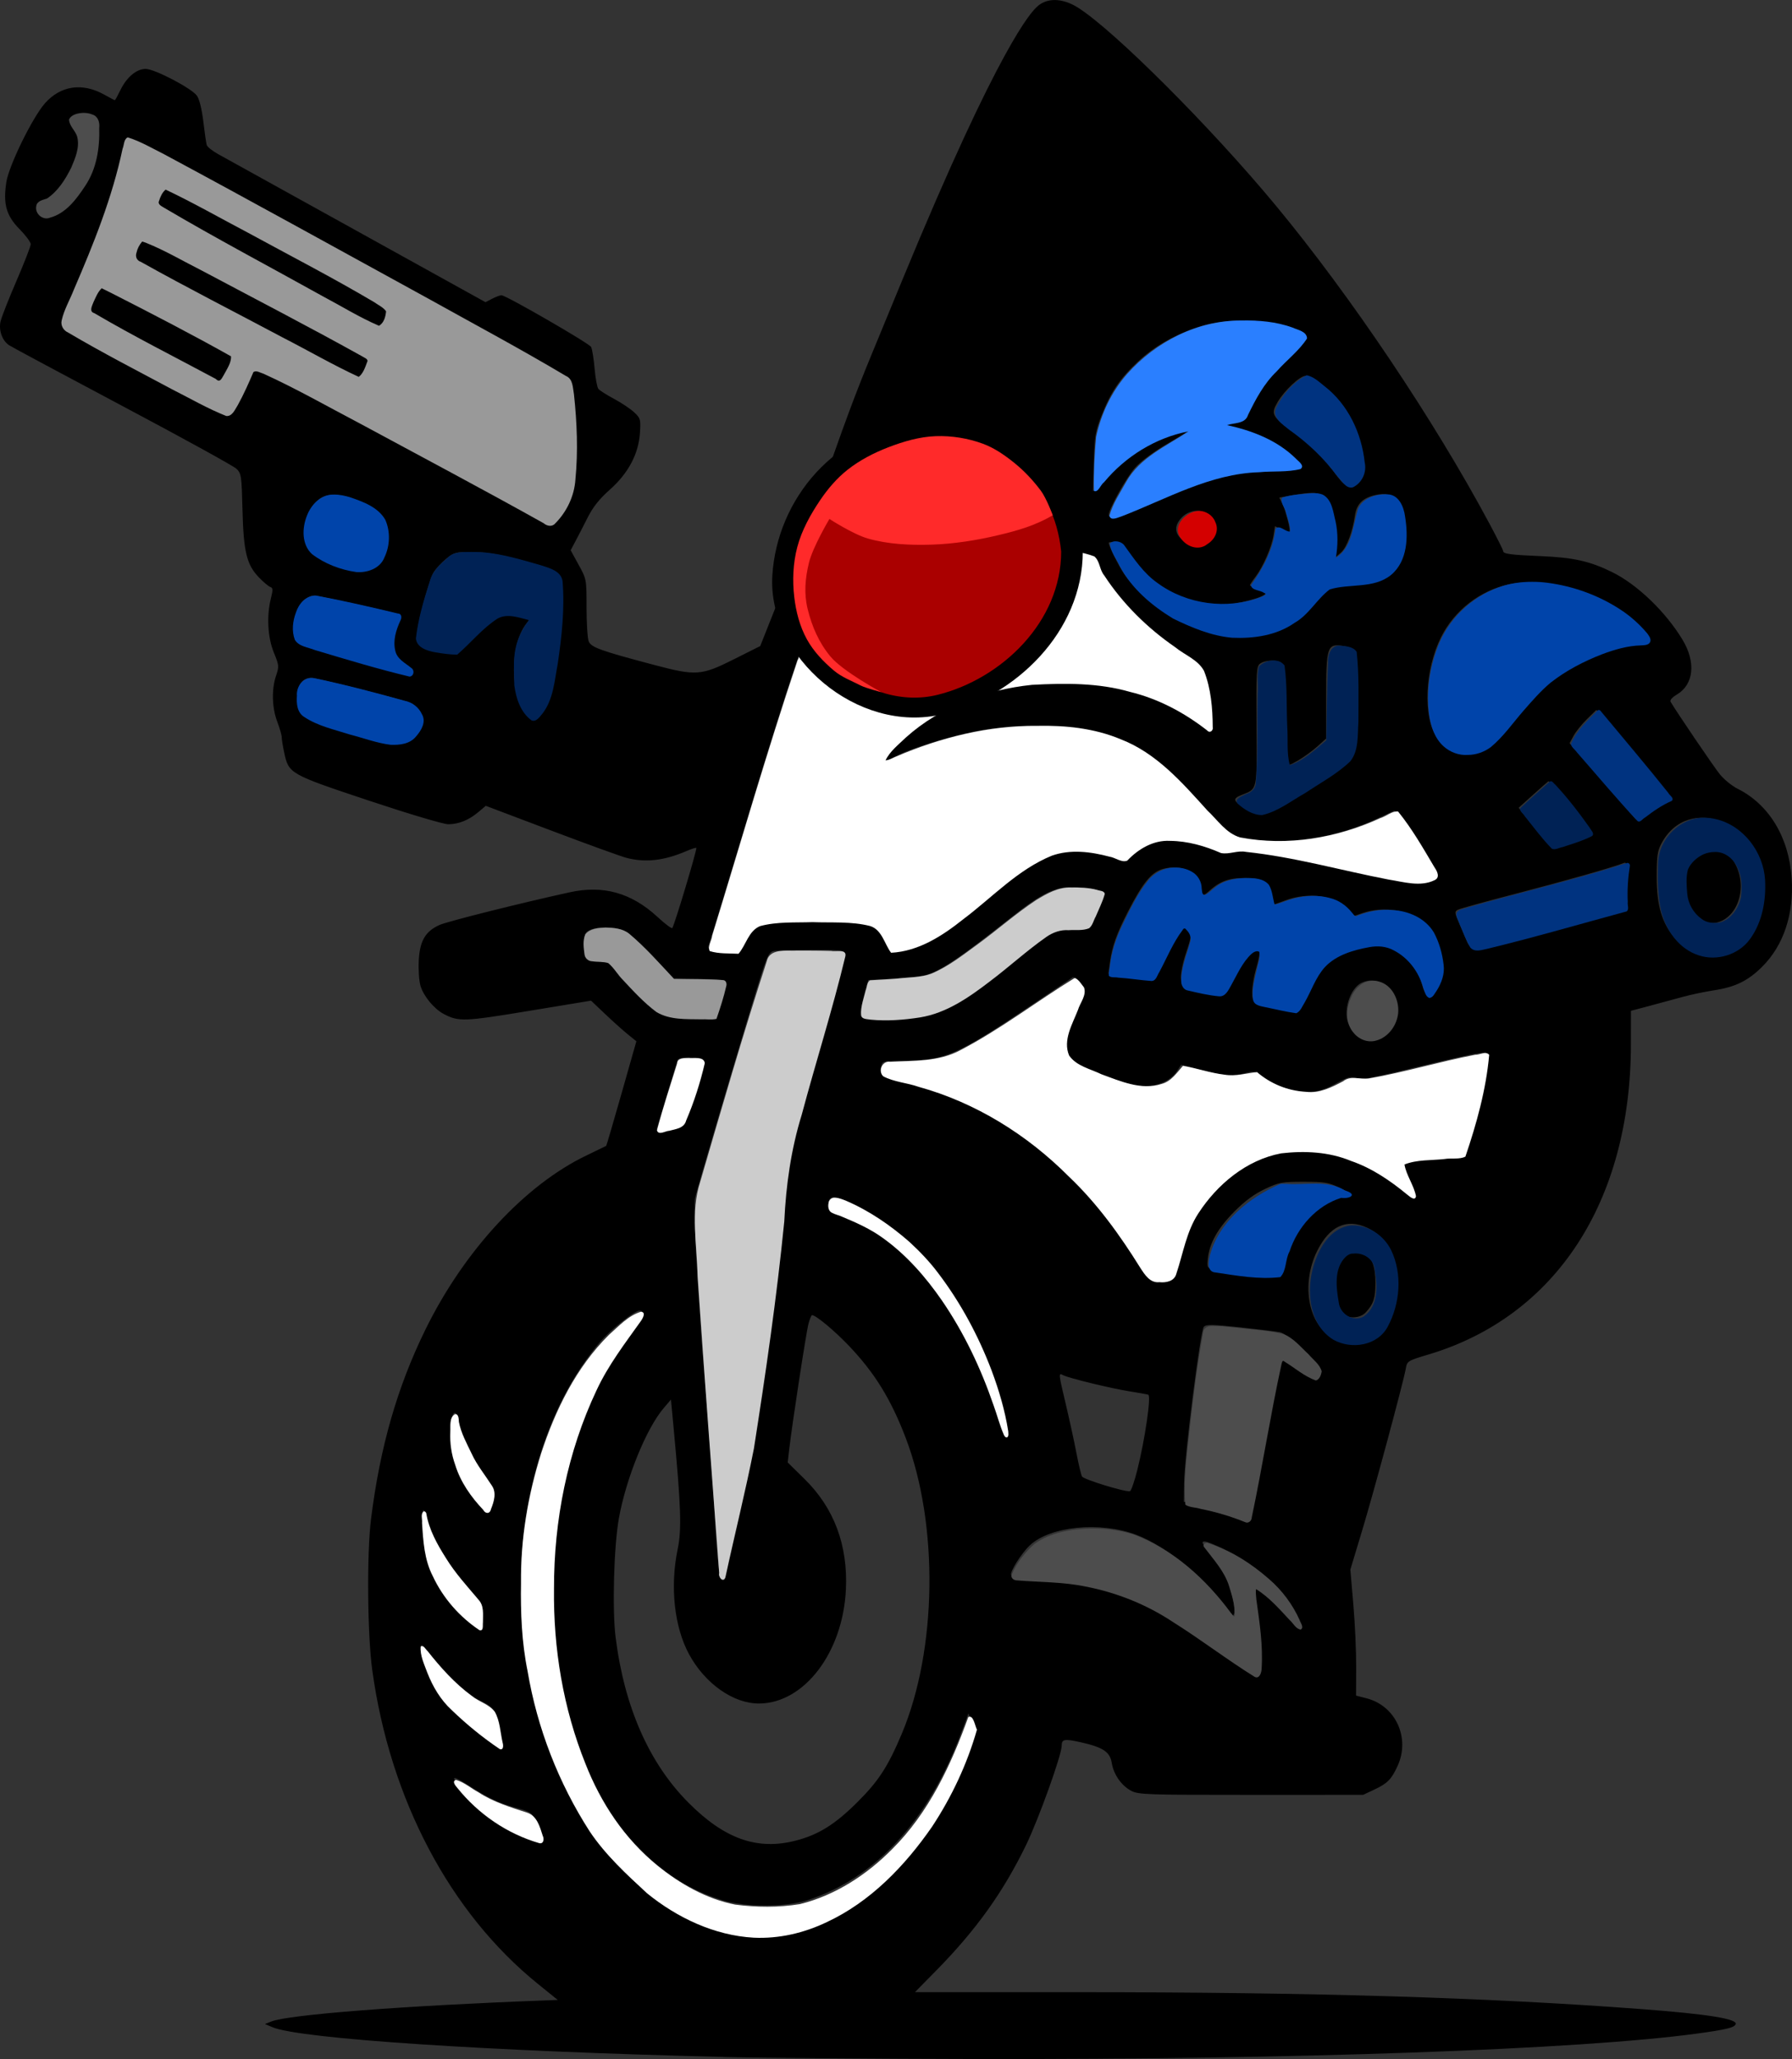 <?xml version="1.0" encoding="UTF-8" standalone="no"?>
<!-- Created with Inkscape (http://www.inkscape.org/) -->

<svg
   width="211.553mm"
   height="243.031mm"
   viewBox="0 0 211.553 243.031"
   version="1.1"
   id="svg1"
   xml:space="preserve"
   inkscape:version="1.4.2 (ebf0e94, 2025-05-08)"
   sodipodi:docname="project_mascot.svg"
   xmlns:inkscape="http://www.inkscape.org/namespaces/inkscape"
   xmlns:sodipodi="http://sodipodi.sourceforge.net/DTD/sodipodi-0.dtd"
   xmlns="http://www.w3.org/2000/svg"
   xmlns:svg="http://www.w3.org/2000/svg"><rect x="0" y="0" width="211.553" height="243.031" fill="#333333" stroke="none"/><sodipodi:namedview
     id="namedview1"
     pagecolor="#ffffff"
     bordercolor="#000000"
     borderopacity="0.25"
     inkscape:showpageshadow="2"
     inkscape:pageopacity="0.0"
     inkscape:pagecheckerboard="0"
     inkscape:deskcolor="#d1d1d1"
     inkscape:document-units="mm"
     inkscape:zoom="0.36124088"
     inkscape:cx="-455.37482"
     inkscape:cy="441.53364"
     inkscape:window-width="1920"
     inkscape:window-height="1016"
     inkscape:window-x="1318"
     inkscape:window-y="27"
     inkscape:window-maximized="1"
     inkscape:current-layer="layer1" /><defs
     id="defs1" /><g
     inkscape:label="Layer 1"
     inkscape:groupmode="layer"
     id="layer1"
     transform="translate(2.242,-12.454)"><g
       id="g44"><path
         style="fill:#000000"
         d="m 83.141,255.241 c -27.609,-0.664 -49.998,-2.14 -53.223,-3.508 l -0.884,-0.375 0.743,-0.296 c 2.047,-0.817 15.718,-1.871 32.284,-2.489 l 1.541,-0.058 -2.344,-1.895 c -10.384,-8.396 -17.453,-21.782 -19.552,-37.026 -0.579,-4.206 -0.658,-13.744 -0.148,-17.832 1.062,-8.503 3.1,-15.6 6.428,-22.383 4.561,-9.296 11.758,-17.073 19.01,-20.543 1.24,-0.593 2.286,-1.101 2.324,-1.128 0.038,-0.027 0.856,-2.817 1.817,-6.199 l 1.748,-6.15 -1.024,-0.829 c -0.563,-0.456 -1.767,-1.534 -2.675,-2.397 l -1.651,-1.568 -7.359,1.214 c -7.633,1.259 -8.254,1.282 -10.003,0.376 -1.145,-0.593 -2.406,-2.105 -2.77,-3.321 -0.169,-0.564 -0.263,-1.906 -0.209,-2.982 0.118,-2.347 0.781,-3.481 2.472,-4.228 0.951,-0.421 9.566,-2.581 15.35,-3.85 3.965,-0.87 7.29,0.065 10.369,2.916 0.895,0.829 1.68,1.413 1.745,1.299 0.323,-0.568 2.835,-8.936 2.835,-9.444 0,-0.075 -0.534,0.091 -1.186,0.371 -2.64,1.132 -4.816,1.377 -7.064,0.795 -0.629,-0.163 -4.623,-1.611 -8.876,-3.219 l -7.733,-2.924 -0.866,0.73 c -1.137,0.959 -2.337,1.444 -3.57,1.444 -0.566,0 -4.65,-1.217 -9.394,-2.798 -9.355,-3.118 -9.433,-3.163 -9.971,-5.674 -0.158,-0.739 -0.288,-1.546 -0.288,-1.794 -8e-5,-0.247 -0.238,-1.076 -0.529,-1.842 -0.626,-1.648 -0.682,-3.826 -0.14,-5.424 0.368,-1.084 0.354,-1.232 -0.258,-2.721 -0.732,-1.78 -0.872,-4.336 -0.351,-6.404 0.257,-1.021 0.246,-1.247 -0.066,-1.346 -0.206,-0.065 -0.817,-0.578 -1.357,-1.14 -1.442,-1.499 -1.809,-3.023 -1.933,-8.014 -0.099,-3.98 -0.138,-4.248 -0.711,-4.801 -0.334,-0.322 -6.377,-3.648 -13.429,-7.39 -7.052,-3.743 -13.083,-6.976 -13.401,-7.184 -0.806,-0.528 -1.249,-1.727 -1.027,-2.783 0.101,-0.483 0.946,-2.639 1.877,-4.792 0.931,-2.153 1.693,-4.114 1.693,-4.357 0,-0.243 -0.594,-1.043 -1.319,-1.778 -1.57,-1.59 -1.96,-2.975 -1.56,-5.55 0.302,-1.947 3.062,-7.591 4.538,-9.28 1.845,-2.111 4.424,-2.497 7.015,-1.048 0.65,0.363 1.216,0.661 1.258,0.661 0.041,0 0.333,-0.533 0.649,-1.184 0.747,-1.543 1.918,-2.523 3,-2.51 1.073,0.012 5.419,2.289 6.041,3.165 0.289,0.407 0.579,1.579 0.753,3.043 0.156,1.31 0.337,2.56 0.403,2.778 0.066,0.218 0.687,0.708 1.379,1.089 0.692,0.38 8.07,4.464 16.394,9.075 l 15.135,8.383 0.793,-0.41 c 0.436,-0.226 0.928,-0.41 1.093,-0.41 0.522,0 10.35,5.669 10.584,6.106 0.123,0.229 0.306,1.361 0.407,2.514 0.1,1.153 0.302,2.247 0.447,2.43 0.146,0.184 0.975,0.713 1.844,1.176 0.869,0.463 1.938,1.177 2.377,1.587 0.755,0.705 0.792,0.836 0.691,2.422 -0.158,2.487 -1.375,4.782 -3.559,6.716 -1.213,1.074 -1.978,2.032 -2.591,3.244 -0.478,0.946 -1.13,2.212 -1.45,2.813 l -0.581,1.093 0.938,1.707 c 0.935,1.7 0.938,1.72 0.938,5.041 0,1.834 0.113,3.63 0.25,3.993 0.272,0.716 1.372,1.112 7.819,2.818 4.837,1.28 5.491,1.233 9.281,-0.669 l 3.154,-1.582 2.205,-5.556 2.205,-5.556 c 3.841,-9.677 4.766,-13.676 8.708,-23.235 l 3.651,-8.852 c 11.593,-28.11 15.276,-31.636 15.836,-32.196 1.15,-1.15 3.022,-1.142 4.874,0.019 4.267,2.676 15.723,14.13 23.392,23.386 8.845,10.677 18.644,25.265 25.221,37.549 0.89,1.662 1.617,3.118 1.617,3.236 0,0.327 0.886,0.444 4.498,0.594 3.796,0.158 5.72,0.589 8.334,1.868 2.963,1.449 6.319,4.663 8.325,7.973 1.623,2.678 1.353,5.311 -0.668,6.503 -0.539,0.318 -0.836,0.661 -0.729,0.841 0.754,1.277 5.097,7.669 5.813,8.557 0.492,0.609 1.435,1.379 2.097,1.709 3.728,1.862 6.074,5.751 6.388,10.589 0.273,4.212 -0.959,7.905 -3.474,10.413 -1.679,1.674 -3.169,2.403 -5.713,2.794 -1.091,0.168 -2.758,0.519 -3.704,0.782 -0.946,0.262 -2.702,0.738 -3.903,1.057 l -2.183,0.58 -0.005,4.006 c -0.024,18.497 -8.873,32.054 -23.854,36.546 -2.535,0.76 -2.561,0.777 -2.727,1.709 -0.29,1.636 -3.765,14.513 -5.18,19.197 l -1.359,4.498 0.353,4.101 c 0.194,2.256 0.346,5.602 0.337,7.436 l -0.015,3.335 1.232,0.316 c 3.434,0.88 5.18,4.654 3.681,7.958 -0.726,1.601 -1.202,2.087 -2.758,2.818 l -1.323,0.621 -13.233,0.003 c -12.374,0.002 -13.293,-0.029 -14.155,-0.487 -1.153,-0.613 -2.07,-1.931 -2.287,-3.287 -0.207,-1.292 -1.018,-1.838 -3.593,-2.42 -2.003,-0.452 -2.318,-0.397 -2.318,0.407 0,1.081 -2.727,8.67 -4.219,11.742 -2.679,5.516 -5.89,9.999 -10.564,14.751 l -2.538,2.58 19.574,0.003 c 27.352,0.004 47.89,0.622 66.141,1.993 7.814,0.587 11.386,1.154 11.179,1.776 -0.136,0.408 -1.125,0.65 -4.564,1.118 -13.891,1.891 -47.299,3.072 -84.931,3.003 -11.933,-0.022 -25.446,-0.13 -30.03,-0.24 z m 7.294,-14.82 c 8.91,-1.638 17.652,-10.511 21.694,-22.019 0.672,-1.912 0.697,-2.128 0.339,-2.884 l -0.387,-0.817 -0.882,2.355 c -3.861,10.309 -10.139,17.125 -18.136,19.689 -2.607,0.836 -7.379,0.831 -10.054,-0.011 -3.936,-1.238 -7.081,-3.248 -10.187,-6.508 -2.411,-2.531 -3.612,-4.31 -5.299,-7.85 -7.653,-16.059 -5.662,-39.824 4.403,-52.552 1.731,-2.189 1.968,-2.668 1.319,-2.668 -0.603,0 -3.432,2.262 -4.71,3.765 -8.568,10.08 -11.604,27.46 -7.5,42.933 1.456,5.488 4.109,11.325 6.927,15.24 1.742,2.42 5.435,6.062 7.715,7.608 4.909,3.33 9.954,4.601 14.757,3.718 z m 1.267,-10.714 c 2.669,-0.688 4.59,-1.88 7.209,-4.473 2.542,-2.516 3.657,-4.225 5.3,-8.12 4.172,-9.892 4.376,-24.69 0.48,-34.911 -1.752,-4.596 -3.671,-7.709 -6.73,-10.914 -1.718,-1.8 -3.891,-3.605 -4.34,-3.605 -0.077,0 -0.263,0.446 -0.413,0.992 -0.266,0.967 -1.952,11.948 -2.289,14.912 l -0.169,1.485 2.006,1.974 c 3.479,3.423 5.115,7.814 4.862,13.049 -0.358,7.401 -4.906,13.382 -10.213,13.432 -3.049,0.029 -6.408,-2.326 -8.304,-5.822 -1.743,-3.213 -2.259,-7.975 -1.343,-12.383 0.489,-2.351 0.401,-4.965 -0.483,-14.387 l -0.308,-3.286 -0.88,1.037 c -2.039,2.405 -4.4,8.212 -5.261,12.944 -0.594,3.265 -0.805,10.786 -0.394,14.067 1.032,8.24 3.952,14.871 8.609,19.544 4.265,4.28 8.116,5.639 12.662,4.467 z m -30.112,-0.838 c -0.097,-0.4 -0.378,-1.136 -0.624,-1.635 -0.394,-0.799 -0.662,-0.965 -2.252,-1.393 -2.071,-0.558 -3.286,-1.136 -5.812,-2.763 -2.103,-1.355 -2.047,-0.913 0.183,1.451 1.732,1.836 4.03,3.392 6.371,4.317 2.309,0.911 2.35,0.912 2.133,0.023 z m -4.728,-10.98 c -0.079,-0.327 -0.22,-1.072 -0.313,-1.654 -0.308,-1.916 -0.603,-2.359 -1.998,-2.998 -1.594,-0.731 -4.404,-3.294 -5.98,-5.455 -1.333,-1.828 -1.466,-1.475 -0.488,1.298 0.993,2.815 2.28,4.451 5.557,7.063 1.601,1.276 3.013,2.325 3.138,2.331 0.125,0.006 0.163,-0.257 0.084,-0.585 z m 89.354,-8.29 c 0.31,-0.807 0.137,-4.502 -0.337,-7.198 -0.279,-1.586 -0.377,-2.784 -0.236,-2.872 0.338,-0.209 2.452,1.63 4.107,3.572 1.578,1.852 1.752,1.642 0.582,-0.699 -1.166,-2.334 -4.245,-5.151 -7.379,-6.753 -1.336,-0.683 -2.672,-1.242 -2.968,-1.242 -0.454,0 -0.354,0.205 0.645,1.315 1.425,1.585 2.198,3.157 2.678,5.446 0.395,1.886 0.112,2.54 -0.618,1.428 -2.425,-3.693 -7.152,-7.62 -10.825,-8.995 -4.26,-1.594 -10.185,-0.991 -12.553,1.276 -1.024,0.98 -2.383,3.157 -2.178,3.488 0.097,0.157 1.21,0.275 2.601,0.275 4.211,0.002 8.712,0.95 12.417,2.615 2.203,0.991 4.259,2.275 9.304,5.811 2.314,1.622 4.296,2.95 4.403,2.95 0.108,0 0.268,-0.188 0.357,-0.419 z m -91.65,-6.603 c 0,-1.434 -0.036,-1.504 -1.663,-3.241 -2.317,-2.473 -4.951,-7.011 -4.951,-8.53 0,-0.287 -0.092,-0.522 -0.205,-0.522 -0.321,0 0.122,4.771 0.554,5.972 0.743,2.065 1.748,3.754 3.142,5.28 1.127,1.233 2.672,2.5 3.057,2.506 0.036,5.5e-4 0.066,-0.659 0.066,-1.465 z m 29,-6.521 c 0.204,-1.21 0.965,-4.581 1.692,-7.491 1.078,-4.316 1.588,-7.242 2.765,-15.875 1.96,-14.375 2.009,-14.793 2.245,-19.315 0.203,-3.893 0.251,-4.124 2.485,-12.171 1.253,-4.511 2.817,-10.048 3.476,-12.303 0.659,-2.256 1.199,-4.25 1.199,-4.432 7.5e-4,-0.25 -0.953,-0.33 -3.902,-0.327 -2.146,0.002 -4.171,0.076 -4.5,0.164 -0.5,0.134 -0.767,0.703 -1.64,3.502 -1.689,5.413 -7.393,24.699 -7.576,25.616 -0.233,1.166 0.297,10.825 1.215,22.176 0.424,5.239 0.896,11.609 1.048,14.155 0.453,7.553 0.62,9.003 0.995,8.627 0.07,-0.07 0.294,-1.117 0.497,-2.327 z m 61.59,-5.176 c 0.076,-0.255 0.861,-4.392 1.746,-9.194 0.885,-4.802 1.696,-8.948 1.804,-9.212 0.177,-0.436 0.305,-0.396 1.381,0.423 0.652,0.497 1.573,1.104 2.048,1.348 0.848,0.437 0.867,0.434 1.153,-0.194 0.268,-0.587 0.133,-0.797 -1.682,-2.624 -1.232,-1.24 -2.261,-2.044 -2.74,-2.142 -0.422,-0.086 -2.541,-0.346 -4.709,-0.577 -3.262,-0.348 -3.999,-0.36 -4.279,-0.071 -0.414,0.427 -2.29,15.255 -2.333,18.441 l -0.03,2.217 2.249,0.466 c 1.237,0.256 2.844,0.71 3.572,1.009 1.64,0.674 1.654,0.675 1.822,0.11 z m -89.364,-1.939 c 0.329,-1.116 0.21,-1.39 -1.681,-3.87 -0.807,-1.058 -2.447,-4.773 -2.451,-5.553 -0.006,-1.118 -0.5,-0.873 -0.682,0.339 -0.258,1.718 0.253,4.426 1.194,6.338 0.826,1.677 2.866,4.235 3.151,3.951 0.089,-0.089 0.3,-0.631 0.47,-1.205 z m 76.233,-3.412 c 0.909,-3.622 1.654,-8.759 1.287,-8.873 -0.163,-0.05 -1.129,-0.223 -2.148,-0.383 -2.156,-0.339 -7.197,-1.561 -7.871,-1.908 -0.6,-0.309 -0.603,-0.337 0.311,3.522 0.426,1.798 0.979,4.341 1.229,5.651 0.25,1.31 0.546,2.555 0.657,2.768 0.184,0.352 5.068,1.854 5.663,1.741 0.139,-0.026 0.532,-1.16 0.873,-2.518 z m -15.95,-6.563 c -1.398,-6.29 -4.859,-13.294 -8.944,-18.099 -2.049,-2.41 -5.335,-4.979 -8.268,-6.465 -2.564,-1.298 -3.285,-1.358 -3.285,-0.27 0,0.479 0.184,0.687 0.728,0.823 0.4,0.1 1.806,0.699 3.124,1.332 6.536,3.135 12.744,11.948 16.179,22.968 0.859,2.756 1.109,2.601 0.467,-0.289 z m 43.818,-9.127 c 1.416,-0.954 2.422,-3.207 2.569,-5.753 0.21,-3.63 -0.878,-5.994 -3.279,-7.123 -2.453,-1.153 -4.481,-0.214 -5.941,2.75 -1.944,3.948 -1.004,8.874 1.949,10.214 1.564,0.71 3.573,0.672 4.701,-0.088 z m -3.612,-2.76 c -1.618,-1.618 -1.544,-5.873 0.125,-7.146 0.521,-0.398 1.74,-0.431 2.421,-0.067 0.855,0.458 1.308,1.693 1.308,3.568 0,1.817 -0.22,2.494 -1.138,3.501 -0.658,0.722 -2.063,0.796 -2.717,0.143 z m -20.117,-4.641 c 0.21,-0.327 0.504,-1.266 0.653,-2.086 0.768,-4.235 3.379,-8.126 7.078,-10.549 2.34,-1.532 4.584,-2.202 7.376,-2.202 3.912,1.2e-4 8.197,1.645 11.584,4.447 1.697,1.404 1.785,1.444 1.626,0.744 -0.093,-0.407 -0.453,-1.304 -0.802,-1.992 -0.349,-0.689 -0.634,-1.36 -0.634,-1.493 0,-0.388 1.26,-0.617 4.366,-0.794 l 2.91,-0.166 0.754,-2.249 c 0.832,-2.483 1.62,-5.911 1.907,-8.299 l 0.186,-1.552 -1.027,0.126 c -0.565,0.069 -3.348,0.691 -6.186,1.382 -6.846,1.667 -7.481,1.783 -8.231,1.505 -0.49,-0.182 -0.93,-0.068 -1.955,0.503 -2.142,1.194 -3.248,1.383 -5.428,0.928 -1.784,-0.372 -3.24,-1.05 -4.099,-1.909 -0.307,-0.307 -0.587,-0.329 -1.382,-0.108 -1.502,0.417 -2.684,0.342 -5.296,-0.336 l -2.373,-0.616 -0.501,0.754 c -0.802,1.207 -2.511,1.897 -4.294,1.734 -2.018,-0.185 -7.665,-2.358 -8.444,-3.249 -0.869,-0.994 -0.793,-2.616 0.226,-4.825 1.646,-3.568 1.584,-3.287 0.899,-4.083 l -0.613,-0.713 -4.795,3.228 c -8.841,5.951 -10.453,6.667 -15.018,6.667 -2.475,0 -2.71,0.044 -2.841,0.529 -0.281,1.046 -0.134,1.151 2.43,1.729 4.29,0.968 8.741,2.87 12.634,5.398 5.528,3.59 10.774,9.032 14.425,14.965 1.898,3.084 1.994,3.175 3.337,3.175 0.896,0 1.226,-0.129 1.526,-0.595 z m 12.862,-0.529 c 0.004,-0.829 0.636,-2.826 1.316,-4.159 1.27,-2.489 4.16,-4.743 6.147,-4.793 0.846,-0.021 0.83,-0.041 -0.587,-0.726 -1.292,-0.625 -1.767,-0.704 -4.233,-0.706 -2.585,-0.001 -2.904,0.058 -4.589,0.857 -1.253,0.593 -2.359,1.409 -3.589,2.646 -1.931,1.942 -2.931,3.698 -3.135,5.503 -0.118,1.045 -0.071,1.168 0.498,1.306 1.39,0.337 3.92,0.605 5.986,0.636 2.096,0.031 2.183,0.009 2.186,-0.563 z M 77.982,145.197 c 0.401,-0.15 0.802,-1.057 1.654,-3.738 0.618,-1.947 1.124,-3.689 1.124,-3.871 0,-0.457 -2.887,-0.457 -3.033,1.9e-4 -0.058,0.182 -0.582,1.938 -1.163,3.903 -0.581,1.965 -1.132,3.766 -1.224,4.002 -0.148,0.38 -0.035,0.4 0.973,0.166 0.627,-0.146 1.378,-0.354 1.669,-0.462 z m 83.272,-11.04 c 2.583,-2.474 0.453,-7.053 -2.67,-5.74 -1.494,0.628 -2.376,3.562 -1.53,5.087 0.941,1.696 2.809,1.986 4.201,0.653 z m -78.528,-3.778 c 0.346,-1.091 0.574,-2.074 0.506,-2.183 -0.067,-0.109 -1.458,-0.198 -3.092,-0.198 h -2.969 l -2.49,-2.68 c -1.369,-1.474 -2.88,-2.843 -3.356,-3.043 -1.06,-0.443 -3.003,-0.47 -3.914,-0.055 -0.569,0.259 -0.674,0.483 -0.674,1.434 0,1.776 0.153,1.964 1.598,1.964 1.141,0 1.34,0.091 1.877,0.86 0.971,1.392 4.265,4.712 5.125,5.166 1.088,0.574 2.284,0.762 4.704,0.74 l 2.058,-0.019 z m 23.731,1.736 c 3.139,-0.665 5.37,-2.007 10.816,-6.504 4.354,-3.596 4.73,-3.801 6.879,-3.743 1.218,0.033 1.888,-0.061 2.032,-0.284 0.196,-0.305 1.672,-3.677 1.672,-3.819 0,-0.22 -2.237,-0.613 -3.498,-0.614 -2.097,-0.002 -3.709,0.796 -7.217,3.572 -5.896,4.665 -8.157,6.206 -9.966,6.789 -0.485,0.156 -2.24,0.359 -3.899,0.451 l -3.016,0.167 -0.501,1.83 c -0.275,1.007 -0.44,1.989 -0.365,2.183 0.185,0.483 4.737,0.465 7.063,-0.028 z m 45.506,-2.728 c 1.156,-2.516 1.71,-3.244 3.183,-4.184 1.093,-0.698 3.702,-1.441 5.028,-1.432 2.283,0.015 4.704,2.157 5.445,4.82 0.477,1.713 0.763,1.696 1.68,-0.101 0.649,-1.272 0.644,-2.384 -0.021,-4.535 -0.398,-1.289 -0.787,-1.95 -1.557,-2.645 -1.607,-1.452 -4.632,-1.921 -7.064,-1.095 l -1.232,0.418 -0.773,-0.938 c -1.283,-1.557 -4.466,-1.982 -7.163,-0.957 -0.766,0.291 -1.466,0.529 -1.556,0.529 -0.09,7e-5 -0.229,-0.485 -0.308,-1.079 -0.232,-1.729 -0.748,-2.096 -2.943,-2.095 -1.935,0.001 -2.934,0.382 -4.305,1.642 -0.707,0.65 -1.144,0.426 -1.144,-0.586 0,-1.74 -1.941,-2.733 -4.171,-2.133 -1.346,0.362 -2.384,1.621 -4.113,4.987 -1.374,2.673 -1.902,4.154 -2.156,6.037 l -0.182,1.349 2.07,0.176 c 1.138,0.097 2.308,0.239 2.599,0.315 0.445,0.117 0.667,-0.167 1.396,-1.79 1.026,-2.285 2.338,-4.443 2.7,-4.443 0.142,0 0.443,0.283 0.67,0.629 0.381,0.582 0.361,0.782 -0.273,2.67 -0.386,1.15 -0.65,2.463 -0.604,3.009 0.08,0.958 0.098,0.972 1.668,1.282 3.53,0.697 3.027,0.889 4.358,-1.667 1.203,-2.311 2.154,-3.365 2.9,-3.213 0.491,0.1 0.473,0.625 -0.088,2.582 -0.23,0.8 -0.419,1.959 -0.421,2.575 -0.003,1.001 0.074,1.139 0.724,1.304 0.929,0.235 3.796,0.811 4.245,0.852 0.189,0.017 0.821,-1.01 1.406,-2.284 z m 50.79,-5.239 c 1.772,-1.228 2.912,-4.063 2.922,-7.264 0.023,-7.301 -8.552,-10.867 -11.764,-4.894 -0.484,0.9 -0.569,1.495 -0.57,3.969 -4.7e-4,3.431 0.636,5.529 2.216,7.301 1.851,2.076 4.932,2.457 7.195,0.888 z m -4.797,-3.48 c -1.143,-0.962 -1.572,-2.101 -1.572,-4.175 0,-1.589 0.072,-1.81 0.869,-2.68 1.056,-1.153 2.761,-1.486 4.087,-0.8 1.066,0.551 1.923,2.336 1.923,4.005 0,3.515 -3.009,5.585 -5.307,3.65 z m -112.432,2.765 c 1.089,-2.286 1.637,-2.446 8.334,-2.446 6.631,0 7.251,0.175 8.286,2.342 l 0.613,1.284 1.229,-0.184 c 2.915,-0.437 5.025,-1.73 10.553,-6.466 2.953,-2.53 5.465,-4.221 7.293,-4.908 1.592,-0.598 4.983,-0.449 7.094,0.312 l 1.466,0.529 1.131,-1.004 c 1.555,-1.38 3.31,-1.766 6.072,-1.337 1.12,0.174 2.572,0.596 3.227,0.937 0.934,0.487 1.333,0.566 1.852,0.367 1.277,-0.49 4.706,0.005 13.097,1.894 8.708,1.959 9.942,2.096 11.127,1.229 0.452,-0.33 0.357,-0.554 -1.486,-3.489 -1.083,-1.725 -2.206,-3.413 -2.498,-3.751 l -0.529,-0.615 -2.011,0.93 c -4.56,2.109 -9.346,2.985 -14.054,2.571 -3.459,-0.304 -3.482,-0.318 -7.214,-4.526 -5.033,-5.674 -7.726,-7.399 -13.449,-8.617 -2.636,-0.561 -8.2,-0.496 -11.91,0.138 -3.405,0.582 -8.384,2.091 -10.299,3.121 -2.315,1.245 -1.92,0.159 0.867,-2.385 4.588,-4.187 11.315,-6.546 18.679,-6.548 6.12,-0.002 12.222,1.819 15.939,4.758 0.739,0.584 1.421,1.062 1.515,1.062 0.359,0 -0.094,-4.94 -0.58,-6.329 -0.478,-1.366 -0.616,-1.504 -2.882,-2.9 -2.482,-1.529 -6.141,-4.822 -7.663,-6.895 -1.231,-1.677 -1.877,-2.305 -2.369,-4.153 -0.227,-0.854 -8.734,-1.513 -10.893,-1.77 -9.476,-1.126 -11.655,-2.45 -18.205,-3.665 l -6.08,17.723 c -1.577,4.596 -4.105,12.79 -5.721,18.175 -1.615,5.384 -3.275,10.861 -3.689,12.171 -0.414,1.31 -0.831,2.643 -0.928,2.964 -0.167,0.551 -0.087,0.587 1.491,0.677 0.917,0.052 1.727,0.117 1.8,0.144 0.073,0.028 0.43,-0.575 0.794,-1.338 z m 95.562,-1.454 8.382,-2.316 -0.047,-1.72 c -0.026,-0.946 0.05,-2.182 0.169,-2.747 0.196,-0.931 0.171,-1.009 -0.265,-0.832 -1.134,0.46 -7.014,2.126 -12.785,3.622 -3.42,0.887 -6.419,1.717 -6.666,1.844 -0.413,0.214 -0.401,0.34 0.157,1.62 0.332,0.763 0.74,1.715 0.905,2.115 0.226,0.546 0.483,0.728 1.034,0.728 0.403,2.2e-4 4.505,-1.042 9.115,-2.315 z m 2.022,-10.271 c 1.117,-0.374 2.135,-0.781 2.262,-0.906 0.243,-0.238 -4.544,-6.299 -4.83,-6.115 -0.09,0.058 -0.912,0.781 -1.827,1.607 l -1.664,1.502 1.796,2.277 c 0.988,1.253 1.894,2.286 2.014,2.296 0.12,0.01 1.132,-0.287 2.249,-0.661 z m 10.895,-4.701 c 0.364,-0.155 0.707,-0.314 0.762,-0.352 0.056,-0.038 -1.846,-2.394 -4.226,-5.236 l -4.327,-5.166 -1.107,1.086 c -0.609,0.597 -1.319,1.48 -1.578,1.962 l -0.472,0.876 2.49,2.864 c 1.369,1.575 3.13,3.598 3.913,4.496 l 1.423,1.631 1.23,-0.939 c 0.676,-0.516 1.527,-1.066 1.891,-1.222 z m -46.166,0.918 c 1.06,-0.481 3.979,-2.257 7.312,-4.448 2.514,-1.653 2.607,-1.958 2.602,-8.623 -0.002,-2.944 -0.095,-5.496 -0.206,-5.671 -0.111,-0.175 -0.689,-0.396 -1.284,-0.491 -1.81,-0.289 -1.945,0.128 -1.945,5.997 v 4.937 l -1.025,0.926 c -0.564,0.509 -1.588,1.256 -2.275,1.658 -1.026,0.601 -1.291,0.666 -1.484,0.361 -0.129,-0.204 -0.237,-2.948 -0.239,-6.097 -0.004,-4.975 -0.059,-5.747 -0.423,-5.887 -0.706,-0.271 -1.836,-0.179 -2.341,0.19 -0.444,0.325 -0.476,0.869 -0.434,7.355 0.051,7.777 0.131,7.406 -1.778,8.162 -1.086,0.43 -0.989,0.747 0.467,1.517 1.376,0.728 1.676,0.739 3.053,0.113 z m 24.903,-7.196 c 0.831,-0.402 1.766,-1.346 3.54,-3.573 1.326,-1.665 3.147,-3.624 4.048,-4.354 2.945,-2.388 7.973,-4.491 10.737,-4.491 1.461,0 1.42,-0.485 -0.176,-2.082 -3.584,-3.584 -10.358,-5.767 -14.935,-4.814 -3.45,0.719 -6.493,3.076 -8.079,6.258 -1.909,3.831 -2.146,9.346 -0.507,11.8 1.165,1.745 3.322,2.249 5.373,1.256 z M 46.282,99.546 c 0.361,-0.236 0.826,-0.839 1.035,-1.338 0.335,-0.801 0.331,-1.004 -0.035,-1.711 -0.228,-0.441 -0.677,-0.913 -0.997,-1.048 -1.042,-0.441 -11.148,-2.996 -11.777,-2.978 -1.077,0.032 -1.638,0.804 -1.638,2.256 0,2.268 0.667,2.627 9.26,4.992 1.909,0.525 3.166,0.473 4.151,-0.173 z m 15.105,-2.839 c 0.309,-0.329 0.742,-1.028 0.961,-1.552 0.953,-2.282 2.009,-11.3 1.623,-13.871 -0.218,-1.453 -0.442,-1.576 -5.147,-2.829 -2.153,-0.573 -3.709,-0.823 -5.223,-0.839 -2.033,-0.021 -2.215,0.025 -3.175,0.8 -0.56,0.452 -1.233,1.188 -1.495,1.635 -0.593,1.011 -2.085,6.833 -1.981,7.728 0.098,0.843 1.112,1.337 3.12,1.519 l 1.534,0.139 2.369,-2.283 c 2.583,-2.49 3.052,-2.663 5.431,-2.003 l 1,0.278 -0.521,0.662 c -1.959,2.49 -1.941,8.513 0.031,10.612 0.7,0.746 0.777,0.746 1.474,0.004 z m -15.023,-5.083 c 0,-0.215 -0.355,-0.574 -0.789,-0.798 -1.563,-0.808 -1.969,-2.586 -1.052,-4.606 0.29,-0.64 0.496,-1.183 0.457,-1.206 -0.32,-0.191 -9.58,-2.26 -10.117,-2.26 -0.382,0 -0.978,0.284 -1.325,0.631 -1.225,1.225 -1.517,4.341 -0.458,4.887 0.79,0.408 12.162,3.676 12.953,3.723 0.182,0.011 0.331,-0.156 0.331,-0.371 z M 147.313,87.109 c 1.915,-0.495 3.99,-1.822 5.186,-3.316 1.873,-2.34 1.73,-2.264 4.555,-2.432 3.445,-0.206 4.795,-0.845 5.725,-2.708 0.551,-1.105 0.655,-1.677 0.632,-3.473 -0.045,-3.548 -0.991,-4.797 -3.256,-4.301 -1.516,0.332 -2.247,1.062 -2.445,2.441 -0.27,1.876 -0.968,3.744 -1.619,4.33 -1.089,0.98 -1.213,0.954 -0.923,-0.189 0.311,-1.227 -0.03,-4.073 -0.673,-5.611 -0.522,-1.25 -1.219,-1.435 -3.762,-1 l -1.952,0.334 0.347,0.692 c 0.421,0.84 1.024,3.223 0.857,3.39 -0.066,0.066 -0.478,-0.066 -0.916,-0.292 l -0.796,-0.412 -0.178,1.12 c -0.216,1.359 -1.24,3.7 -2.126,4.861 -0.358,0.469 -0.651,0.912 -0.651,0.983 0,0.071 0.417,0.267 0.926,0.435 0.509,0.168 0.926,0.393 0.926,0.501 0,0.466 -3.37,1.357 -5.121,1.354 -4.664,-0.007 -8.943,-2.333 -11.151,-6.06 -0.645,-1.089 -0.93,-1.341 -1.521,-1.345 -0.4,-0.003 -0.728,0.044 -0.728,0.105 0,0.37 1.171,2.736 1.818,3.673 1.148,1.662 3.267,3.636 5.085,4.737 1.493,0.904 4.757,2.148 6.326,2.41 1.532,0.256 3.963,0.155 5.435,-0.225 z M 122.035,67.609 C 0,0 0,0 122.035,67.609 Z M 42.073,79.157 c 0.828,-0.542 1.381,-1.912 1.381,-3.42 0,-2.201 -0.936,-3.271 -3.78,-4.324 -1.962,-0.726 -3.349,-0.73 -4.261,-0.012 -1.627,1.279 -2.238,4.064 -1.248,5.686 0.538,0.882 2.135,1.749 4.348,2.361 1.52,0.42 2.611,0.331 3.561,-0.292 z M 140.385,76.284 c 0.932,-0.864 0.953,-2.196 0.049,-3.046 -0.848,-0.796 -2.379,-0.611 -3.252,0.393 -0.827,0.951 -0.756,1.796 0.219,2.616 1.025,0.862 2.079,0.875 2.984,0.036 z M 63.651,73.427 c 1.411,-1.882 1.73,-2.896 1.902,-6.05 0.193,-3.543 -0.199,-9.592 -0.658,-10.144 -0.425,-0.512 -7.681,-4.543 -41.946,-23.301 -6.675,-3.654 -9.63,-5.153 -10.158,-5.153 -0.121,0 -0.427,1.042 -0.679,2.315 -0.737,3.723 -3.177,10.488 -6.072,16.834 -1.075,2.357 -1.143,2.828 -0.488,3.392 0.425,0.365 6.891,3.878 15.176,8.244 1.835,0.967 3.576,1.758 3.869,1.758 0.51,0 1.307,-1.348 2.627,-4.443 0.647,-1.517 -1.937,-2.738 25.755,12.177 4.875,2.626 8.977,4.877 9.115,5.002 0.46,0.418 0.906,0.237 1.557,-0.632 z m -47.575,-19.924 c -4.217,-2.228 -7.714,-4.19 -7.771,-4.362 -0.155,-0.466 1.056,-2.9 1.443,-2.9 0.268,0 15.056,7.759 15.415,8.088 0.188,0.172 -0.225,1.313 -0.82,2.264 l -0.6,0.959 z m 22.219,2.699 c -0.873,-0.484 -6.648,-3.535 -12.832,-6.779 -6.185,-3.244 -11.409,-6.051 -11.61,-6.237 -0.411,-0.382 -0.267,-1.286 0.334,-2.104 0.492,-0.669 -1.125,-1.463 21.659,10.633 2.873,1.525 5.293,2.885 5.377,3.021 0.184,0.297 -0.699,2.16 -1.075,2.27 -0.146,0.043 -0.979,-0.319 -1.852,-0.803 z m 1.72,-6.363 c -1.091,-0.613 -6.847,-3.775 -12.789,-7.026 -5.943,-3.251 -10.863,-6.061 -10.933,-6.245 -0.165,-0.43 0.626,-1.969 1.012,-1.969 0.267,0 13.041,6.832 22.314,11.935 2.123,1.169 3.742,2.227 3.794,2.481 0.141,0.698 -0.505,1.991 -0.982,1.963 -0.237,-0.014 -1.324,-0.526 -2.415,-1.139 z m 94.552,21.362 c 5.702,-2.528 8.941,-3.333 13.57,-3.371 3.638,-0.03 3.695,-0.092 1.671,-1.825 -1.583,-1.355 -3.98,-2.544 -5.965,-2.959 -0.963,-0.202 -1.81,-0.425 -1.882,-0.497 -0.072,-0.072 0.397,-0.209 1.041,-0.306 1.516,-0.227 1.596,-0.294 2.155,-1.784 0.67,-1.786 2.378,-3.996 4.792,-6.197 2.446,-2.232 2.43,-2.345 -0.469,-3.295 -2.714,-0.889 -7.14,-0.892 -9.981,-0.006 -2.941,0.917 -5.466,2.348 -7.455,4.224 -2.104,1.984 -3.17,3.572 -4.255,6.338 -0.715,1.824 -0.814,2.423 -0.907,5.487 l -0.104,3.44 0.728,-0.926 c 2.549,-3.242 6.01,-5.447 9.943,-6.334 0.546,-0.123 0.992,-0.182 0.992,-0.132 0,0.051 -1.248,0.821 -2.773,1.713 -1.701,0.994 -3.209,2.108 -3.903,2.881 -1.042,1.162 -3.114,4.884 -3.114,5.593 0,0.479 1.029,0.124 5.917,-2.043 z m 23.462,-2.14 c 0.497,-0.627 0.557,-0.95 0.431,-2.333 -0.182,-1.988 -1.024,-4.311 -2.222,-6.132 -0.984,-1.496 -3.617,-3.767 -4.369,-3.771 -0.646,-0.003 -2.481,1.718 -3.273,3.071 -0.856,1.461 -0.719,1.708 2.07,3.736 2.04,1.484 3.214,2.682 5.057,5.164 0.875,1.179 1.523,1.253 2.307,0.265 z M 4.37,37.681 c 1.232,-0.518 3.022,-2.591 3.951,-4.576 0.65,-1.39 0.832,-2.184 0.942,-4.124 0.121,-2.121 0.08,-2.444 -0.35,-2.758 -0.62,-0.453 -1.996,-0.458 -2.61,-0.009 -0.448,0.328 -0.435,0.403 0.238,1.389 0.603,0.883 0.688,1.225 0.555,2.233 -0.339,2.572 -2.95,6.35 -4.39,6.35 -0.605,0 -0.743,1.003 -0.211,1.535 0.409,0.409 0.825,0.4 1.874,-0.04 z"
         id="path1"
         sodipodi:nodetypes="cscsscsssssssccscssssssssscsscssssssssssscssssssssssssssscsscssssssssssscsssssccssssssssssssssssssssccssscsscsssccssssssccssssccssscsscsssssssssssssssssscsssssscssssssssssssssssssscssssssssssssssscsssscssssssccsssssssscssssssssssssssssscsssssscsssssssssssssssssssssssssssssssssssssssssssscssccsscsssscssssscsssssssssssscssssssssscssssssssssscssssscsccscsssscssscssccsscssssscssssssssssccsssssssssscscssssssssssssssssscsssscsssscssscsssssssssscsssscssssccscccsssssssscsscscsssssscsscsscsssscssscssscssssssssssssssscssssssccccssssssscsscssccsssssssssssssssssssscssscsssssssssssssssssssssssssssssssssscssssssssssssccssscssssssscsssssssssssssssssscsssssssssscsssscssscsssscc" /><path
         style="opacity:1;fill:#d40000;stroke:none;stroke-width:6.285;stroke-linecap:round;stroke-dasharray:none"
         d="m 525.784,274.564 c -5.525,-0.058 -12.364,6.605 -8.334,11.962 2.498,3.945 8.015,6.014 11.925,2.837 3.374,-2.039 5.435,-6.114 3.543,-9.897 -1.033,-2.874 -4.117,-4.887 -7.133,-4.903 z"
         id="path5"
         transform="scale(0.265)" /><path
         style="opacity:1;fill:#2a7fff;stroke:none;stroke-width:4.444;stroke-linecap:round;stroke-dasharray:none"
         d="m 544.541,189.756 c -19.36,-0.128 -38.134,9.416 -50.851,23.761 -6.966,7.894 -11.621,17.752 -13.831,28.002 -0.763,8.003 -1.155,16.168 -0.976,24.139 1.935,0.891 2.924,-2.775 4.426,-3.784 9.562,-11.549 22.999,-19.904 37.714,-22.749 -9.868,6.565 -21.754,11.663 -27.783,22.492 -2.705,4.889 -6.024,9.694 -7.466,15.12 0.622,2.548 3.989,0.624 5.576,0.19 19.973,-7.711 39.264,-18.943 61.162,-19.598 6.077,-0.603 12.461,0.088 18.408,-1.419 2.085,-1.579 -1.179,-3.558 -2.157,-4.711 -8.302,-8.152 -19.458,-12.445 -30.65,-14.847 3.229,-1.109 8.148,-0.45 9.398,-4.51 3.413,-7.041 7.09,-13.969 12.803,-19.456 4.37,-4.961 9.88,-9.055 13.485,-14.62 -0.043,-3.163 -4.2,-3.817 -6.48,-4.871 -7.283,-2.65 -15.084,-3.28 -22.779,-3.138 z"
         id="path6"
         transform="scale(0.265)" /><path
         style="opacity:1;fill:#0044aa;stroke:none;stroke-width:4.444;stroke-linecap:round;stroke-dasharray:none"
         d="m 575.857,266.648 c -4.377,0.427 -8.933,0.63 -13.113,1.985 -1.127,2.249 1.438,4.531 1.7,6.801 0.669,2.661 2.052,5.663 1.778,8.311 -2.157,0.181 -4.576,-3.181 -6.466,-1.226 -1.037,9.209 -5.593,17.66 -10.912,25.117 0.165,2.386 4.215,2.165 5.861,3.498 2.026,0.505 -1.056,1.571 -1.708,1.883 -14.866,5.561 -32.611,3.26 -45.603,-6.207 -6.387,-4.393 -10.634,-10.904 -15.091,-17.043 -1.355,-1.756 -4.83,-2.349 -6.354,-0.633 0.379,3.675 2.994,6.865 4.514,10.185 5.283,9.923 14.217,17.466 23.705,23.217 8.259,4.018 17.026,7.707 26.258,8.522 9.644,0.425 19.75,-0.987 27.833,-6.638 6.413,-3.645 9.929,-10.607 15.676,-14.893 8.893,-2.724 19.535,-0.184 27.268,-6.408 7.532,-6.264 7.718,-17.146 6.282,-26.047 -0.543,-4.296 -2.76,-9.771 -7.835,-9.886 -5.432,-0.296 -12.451,2.055 -13.554,8.112 -2.022,7.023 -2.541,15.839 -9.443,20.112 0.915,-5.352 1.014,-10.842 -0.135,-16.185 -1.086,-4.108 -1.473,-9.564 -5.603,-11.851 -1.577,-0.71 -3.358,-0.762 -5.058,-0.728 z"
         id="path7"
         transform="scale(0.265)" /><path
         style="opacity:1;fill:#003380;stroke:none;stroke-width:4.444;stroke-linecap:round;stroke-dasharray:none"
         d="m 573.659,214.135 c -6.059,3.074 -10.738,8.631 -13.662,14.68 -1.786,4.323 3.044,7.289 5.847,9.586 8.16,5.777 15.434,12.621 21.421,20.679 1.938,1.812 3.806,5.856 7.022,4.96 4.059,-1.999 6.198,-6.673 5.214,-11.07 -1.378,-13.024 -7.399,-25.809 -17.879,-33.94 -2.398,-1.912 -4.917,-4.309 -7.963,-4.895 z"
         id="path8"
         transform="scale(0.265)" /><path
         style="opacity:1;fill:#002255;stroke:none;stroke-width:4.444;stroke-linecap:round;stroke-dasharray:none"
         d="m 588.251,334.571 c -3.944,-0.131 -5.314,4.438 -5.076,7.655 -0.551,11.502 -0.567,23.02 -0.795,34.53 -4.982,4.183 -10.013,8.95 -16.239,11.073 -1.494,-5.521 -0.739,-11.429 -1.145,-17.115 -0.4,-9.087 0.045,-18.299 -1.209,-27.304 -2.659,-3.556 -8.651,-2.495 -11.4,0.499 -1.088,3.712 -0.223,8.055 -0.563,12.006 -0.345,13.157 0.223,26.417 -0.817,39.49 0.048,2.788 -2.11,4.673 -4.623,5.37 -1.361,0.85 -5.123,1.926 -3.538,4.119 2.97,2.686 6.861,5.21 11.011,5.142 7.046,-1.606 12.896,-6.31 19.106,-9.789 6.795,-4.545 14.196,-8.468 20.121,-14.153 3.864,-4.884 3.189,-11.646 3.607,-17.502 -0.01,-10.401 0.371,-20.888 -0.768,-31.232 -1.493,-2.425 -5.114,-2.627 -7.671,-2.788 z"
         id="path9"
         transform="scale(0.265)" /><path
         style="opacity:1;fill:#999999;stroke:none;stroke-width:3.143;stroke-linecap:round;stroke-dasharray:none"
         d="m 48.321,108.225 c -1.66,0.943 -1.488,3.433 -2.18,5.043 -4.585,21.702 -12.898,42.345 -21.656,62.639 -1.794,4.608 -4.405,8.972 -5.477,13.823 -0.531,2.314 0.844,4.504 2.944,5.429 15.185,8.975 30.9,17.024 46.448,25.349 7.94,4.004 15.679,8.514 23.955,11.787 2.753,0.207 3.906,-3.033 5.17,-4.942 2.595,-4.723 4.807,-9.674 6.901,-14.611 1.348,-0.944 3.152,0.356 4.507,0.717 14.46,6.57 28.274,14.466 42.331,21.841 27.51,14.864 55.157,29.486 82.455,44.738 1.468,1.288 3.78,1.741 5.172,0.097 5.148,-5.193 8.485,-12.171 8.987,-19.5 1.234,-12.658 0.71,-25.455 -0.654,-38.081 -0.542,-2.885 -0.362,-6.76 -3.582,-8.114 -20.006,-11.916 -40.554,-22.898 -60.899,-34.221 -39.358,-21.55 -78.602,-43.312 -118.134,-64.542 -5.26,-2.623 -10.407,-5.675 -16.022,-7.458 l -0.099,-0.004 z m 16.998,23.225 c 12.387,5.87 24.307,12.694 36.439,19.07 18.857,10.273 37.956,20.105 56.442,31.041 1.784,1.282 4.058,2.276 5.331,4.079 -0.198,2.347 -0.96,5.251 -3.166,6.456 -8.663,-3.719 -16.704,-8.734 -25.035,-13.144 -23.571,-13.113 -47.436,-25.701 -70.665,-39.405 -1.092,-0.737 -3.069,-1.447 -2.245,-3.143 0.555,-1.815 1.432,-3.727 2.899,-4.955 z m -9.019,23.585 c 8.804,3.491 16.993,8.382 25.464,12.644 23.804,12.66 47.765,25.03 71.321,38.147 0.872,0.641 2.787,1.087 1.962,2.553 -0.85,2.277 -1.738,4.999 -3.691,6.48 -11.519,-5.325 -22.534,-11.735 -33.839,-17.526 -21.088,-11.243 -42.448,-22.081 -63.278,-33.731 -1.788,-0.553 -2.507,-2.353 -1.89,-4.07 0.4,-1.83 1.304,-3.532 2.523,-4.947 0.476,0.15 0.952,0.3 1.427,0.45 z m -14.86,22.631 c 17.821,9.076 35.59,18.262 53.029,28.05 0.125,2.843 -1.761,5.527 -3.069,8.009 -0.979,1.528 -1.766,4.088 -3.724,2.052 -18.085,-9.711 -36.444,-18.905 -54.141,-29.308 -2.486,-0.702 -0.906,-3.352 -0.323,-4.971 1.024,-2.122 1.877,-4.473 3.639,-6.11 1.53,0.759 3.059,1.519 4.589,2.278 z"
         id="path10"
         transform="scale(0.265)" /><path
         style="opacity:1;fill:#4d4d4d;stroke:none;stroke-width:3.143;stroke-linecap:round;stroke-dasharray:none"
         d="m 28.608,97.269 c -2.263,0.114 -5.303,0.678 -6.318,2.956 0.095,2.982 2.964,5.009 3.677,7.851 1.123,4.648 -0.919,9.409 -2.713,13.63 -2.59,5.191 -5.863,10.419 -10.764,13.705 -1.852,0.666 -4.524,1.027 -4.816,3.476 -0.625,3.306 2.961,6.413 6.135,5.06 7.084,-1.894 11.772,-8.226 15.62,-14.051 5.142,-7.592 6.579,-16.952 6.318,-25.95 0.285,-2.389 -0.492,-5.15 -3.044,-5.938 -1.291,-0.536 -2.702,-0.748 -4.094,-0.739 z"
         id="path11"
         transform="scale(0.265)" /><path
         style="opacity:1;fill:#4d4d4d;stroke:none;stroke-width:3.143;stroke-linecap:round;stroke-dasharray:none"
         d="m 477.479,727.817 c -8.678,0.245 -17.873,1.672 -25.08,6.84 -4.2,3.757 -7.882,8.32 -10.065,13.544 -0.796,1.611 0.917,2.794 2.385,2.73 10.165,0.827 20.448,0.642 30.414,2.732 13.806,2.652 27.156,7.982 38.927,15.79 12.407,7.773 24.033,16.756 36.482,24.479 2.109,0.973 2.977,-2.003 3.022,-3.565 0.688,-10.359 -0.885,-20.675 -2.332,-30.901 -0.102,-1.506 -0.38,-3.287 -0.147,-4.669 5.846,3.601 10.453,8.952 15.13,13.952 1.517,1.338 2.611,3.786 4.769,4.081 1.634,-0.934 -0.118,-2.998 -0.485,-4.271 -3.16,-6.993 -7.81,-13.24 -13.625,-18.248 -7.879,-6.925 -17.02,-12.611 -26.997,-15.932 -1.169,-0.624 -2.922,0.613 -1.827,1.83 4.083,5.421 8.932,10.595 11,17.179 1.291,4.313 2.887,8.868 2.467,13.457 -0.344,0.562 -1.122,-1.02 -1.531,-1.31 -11.197,-15.209 -25.879,-28.606 -43.82,-35.203 -6.038,-1.834 -12.386,-2.584 -18.686,-2.516 z"
         id="path13"
         transform="scale(0.265)" /><path
         style="opacity:1;fill:#4d4d4d;stroke:none;stroke-width:3.143;stroke-linecap:round;stroke-dasharray:none"
         d="m 531.627,637.616 c -1.882,-0.129 -4.058,0.824 -4.12,2.968 -3.146,17.046 -5.029,34.303 -6.944,51.523 -0.854,8.333 -1.714,16.798 -0.961,25.132 1.889,1.235 4.678,1.13 6.904,1.858 6.721,1.332 13.3,3.281 19.631,5.848 1.514,0.791 3,-0.505 3.044,-2.062 4.769,-22.611 8.313,-45.553 13.215,-68.075 0.221,-0.758 0.34,-2.316 1.387,-1.324 4.629,2.817 8.824,6.588 13.982,8.401 1.632,-0.4 2.317,-2.539 2.578,-4.037 -0.812,-3.177 -3.831,-5.196 -5.841,-7.625 -3.569,-3.27 -6.784,-7.409 -11.466,-9.103 -7.062,-1.674 -14.382,-1.93 -21.567,-2.852 -3.273,-0.296 -6.551,-0.677 -9.842,-0.653 z"
         id="path14"
         transform="scale(0.265)" /><path
         style="opacity:1;fill:#0044aa;stroke:none;stroke-width:6.285;stroke-linecap:round;stroke-dasharray:none"
         d="m 561.842,574.385 c -13.8,5.978 -27.157,16.651 -31.287,31.677 -0.616,2.739 -1.548,7.513 2.58,7.719 9.465,1.419 19.223,3.195 28.779,2.061 2.837,-2.96 2.135,-7.908 4.11,-11.446 3.522,-10.778 12.033,-20.454 23.014,-23.86 4.081,0.534 7.403,-1.607 1.641,-3.289 -7.929,-4.873 -17.612,-2.255 -26.355,-2.946 -0.819,0.076 -1.681,-0.14 -2.482,0.084 z"
         id="path15"
         transform="scale(0.265)" /><path
         style="opacity:1;fill:#002255;stroke:none;stroke-width:6.285;stroke-linecap:round;stroke-dasharray:none"
         d="m 593.822,592.792 c -10.029,0.822 -15.416,11.208 -17.616,19.914 -2.645,10.828 -0.917,24.818 9.41,31.066 8.049,4.446 19.645,2.655 24.183,-5.927 5.47,-10.234 6.573,-23.386 1.492,-33.992 -3.231,-6.545 -10.064,-11.222 -17.469,-11.061 z m 0.558,12.58 c 4.604,-0.55 9.22,2.451 9.604,7.263 1.266,7.168 1.718,16.195 -5.071,20.844 -4.713,2.461 -10.457,-1.33 -10.985,-6.452 -1.133,-6.603 -2.2,-15.029 3.117,-20.237 0.93,-0.833 2.035,-1.507 3.336,-1.418 z"
         id="path16"
         transform="scale(0.265)" /><path
         style="opacity:1;fill:#0044aa;stroke:none;stroke-width:2.222;stroke-linecap:round;stroke-dasharray:none"
         d="m 514.874,433.424 c -4.557,-0.014 -8.968,2.148 -11.801,5.711 -4.935,6.047 -8.242,13.211 -11.657,20.176 -2.687,5.65 -4.72,11.641 -5.407,17.885 -0.137,1.466 -0.616,2.944 -0.496,4.414 1.017,1.051 2.786,0.498 4.123,0.833 5.008,0.302 9.947,1.167 14.944,1.5 2.091,-0.09 2.493,-2.657 3.467,-4.051 3.391,-6.321 6.075,-13.062 10.436,-18.789 0.402,-0.752 1.069,-0.743 1.503,-0.017 1.524,1.43 2.525,3.594 1.702,5.655 -1.503,5.722 -4.029,11.369 -3.902,17.384 10e-4,1.836 1.046,3.801 3.018,4.071 4.552,1.051 9.138,2.155 13.796,2.571 2.889,0.253 4.2,-2.783 5.383,-4.863 2.722,-4.83 4.953,-10.175 9.083,-14.032 0.838,-0.761 2.463,-1.698 3.509,-0.852 0.468,2.644 -0.662,5.268 -1.159,7.835 -0.97,4.386 -2.324,8.917 -1.633,13.441 0.411,2.523 3.394,2.843 5.41,3.299 4.602,0.914 9.184,2.095 13.826,2.712 1.94,-0.844 2.66,-3.159 3.756,-4.82 3.005,-5.226 4.891,-11.207 8.995,-15.733 5.093,-5.42 12.718,-7.605 19.85,-8.895 3.656,-0.667 7.485,-0.392 10.793,1.432 6.537,3.323 11.208,9.647 13.158,16.668 0.695,1.532 0.91,3.792 2.638,4.523 1.713,-0.009 2.457,-2.041 3.353,-3.217 2.156,-3.421 3.635,-7.427 3.094,-11.527 -0.569,-4.996 -1.955,-9.979 -4.347,-14.416 -3.848,-6.413 -11.394,-9.704 -18.665,-9.98 -5.164,-0.478 -10.321,0.552 -15.138,2.381 -1.349,1.044 -1.937,-0.522 -2.776,-1.354 -2.477,-3.11 -5.878,-5.469 -9.766,-6.401 -7.095,-1.887 -14.65,-0.737 -21.372,1.977 -1.076,0.338 -2.097,0.778 -3.237,0.917 -0.851,-2.92 -0.94,-6.18 -2.579,-8.808 -2.474,-2.925 -6.755,-2.985 -10.287,-2.985 -4.889,0.057 -9.993,1.077 -13.807,4.336 -1.461,1.009 -2.68,2.5 -4.325,3.18 -1.459,0.109 -1.28,-1.857 -1.47,-2.802 -0.025,-3.09 -1.701,-6.033 -4.423,-7.522 -2.276,-1.351 -4.965,-1.893 -7.592,-1.837 z"
         id="path21"
         transform="scale(0.265)" /><path
         style="opacity:1;fill:#4d4d4d;stroke:none;stroke-width:2.222;stroke-linecap:round;stroke-dasharray:none"
         d="m 603.036,483.839 c -4.444,-0.009 -7.998,3.496 -9.598,7.398 -2.324,5.011 -2.662,11.582 1.233,15.926 2.348,2.866 6.291,4.376 9.913,3.322 5.592,-1.473 9.53,-7.118 9.865,-12.767 0.288,-5.618 -2.781,-11.942 -8.517,-13.515 -0.941,-0.263 -1.92,-0.387 -2.896,-0.364 z"
         id="path22"
         transform="scale(0.265)" /><path
         style="opacity:1;fill:#003380;stroke:none;stroke-width:2.222;stroke-linecap:round;stroke-dasharray:none"
         d="m 716.453,431.361 c -4.046,1.151 -8.028,2.606 -12.101,3.706 -19.532,5.779 -39.346,10.534 -58.931,16.116 -1.613,0.688 -3.799,0.715 -4.908,2.222 -0.68,1.82 0.848,3.586 1.294,5.286 1.545,3.455 2.77,7.114 4.737,10.349 2.01,2.312 5.248,1.003 7.746,0.523 20.772,-5.04 41.298,-11.031 61.925,-16.623 1.213,-0.954 0.239,-2.866 0.471,-4.222 -0.264,-5.388 0.109,-10.766 0.946,-16.099 0.091,-0.689 -0.463,-1.337 -1.178,-1.257 z"
         id="path23"
         transform="scale(0.265)" /><path
         style="opacity:1;fill:#002255;stroke:none;stroke-width:2.222;stroke-linecap:round;stroke-dasharray:none"
         d="m 681.934,395.115 c -4.407,3.927 -8.878,7.794 -13.139,11.877 -0.393,1.431 1.384,2.337 1.97,3.503 3.952,4.903 7.701,10.011 12.092,14.532 1.52,0.689 3.212,-0.452 4.744,-0.712 4.46,-1.477 9.038,-2.791 13.218,-4.958 1.173,-1.119 -0.524,-2.566 -1.031,-3.605 -4.768,-6.711 -9.788,-13.285 -15.42,-19.297 -0.717,-0.503 -1.404,-1.981 -2.433,-1.339 z"
         id="path24"
         transform="scale(0.265)" /><path
         style="opacity:1;fill:#002255;stroke:none;stroke-width:2.222;stroke-linecap:round;stroke-dasharray:none"
         d="m 750.293,411.214 c -10.529,0.173 -19.837,9.608 -20.083,20.095 -0.223,7.218 -0.268,14.562 1.379,21.634 2.16,8.582 8.038,16.813 16.737,19.588 8.113,2.682 17.799,-0.277 22.816,-7.257 5.51,-7.53 7.201,-17.243 6.712,-26.399 -0.746,-12.309 -9.599,-24.094 -21.787,-27.006 -1.887,-0.456 -3.83,-0.712 -5.774,-0.656 z m 5.164,15.273 c 4.482,-0.17 8.417,3.04 10.078,7.051 2.123,3.966 2.053,8.567 1.625,12.922 -1.046,5.032 -4.424,10.147 -9.632,11.466 -2.753,0.374 -5.705,0.129 -7.959,-1.654 -3.678,-2.598 -6.032,-6.804 -6.385,-11.288 -0.283,-3.543 -0.616,-7.177 0.305,-10.685 1.283,-2.982 3.902,-5.332 6.801,-6.729 1.618,-0.725 3.396,-1.074 5.166,-1.082 z"
         id="path25"
         transform="scale(0.265)" /><path
         style="opacity:1;fill:#003380;stroke:none;stroke-width:2.222;stroke-linecap:round;stroke-dasharray:none"
         d="m 703.323,363.368 c -4.477,4.558 -9.549,9.017 -11.949,15.08 0.278,1.473 1.868,2.457 2.707,3.699 8.933,10.187 17.632,20.591 26.88,30.496 1.257,1.012 2.37,-1.049 3.451,-1.524 3.711,-2.858 7.589,-5.535 11.9,-7.414 1.203,-1.239 -1.025,-2.421 -1.54,-3.52 -9.906,-12.403 -20.191,-24.498 -30.337,-36.704 -0.391,-0.303 -0.665,-0.316 -1.112,-0.113 z"
         id="path26"
         transform="scale(0.265)" /><path
         style="opacity:1;fill:#0044aa;stroke:none;stroke-width:1.111;stroke-linecap:round;stroke-dasharray:none"
         d="m 674.08,306.146 c -5.056,-0.015 -10.134,0.707 -14.889,2.463 -12.216,4.339 -22.383,14.131 -27.045,26.245 -3.78,9.648 -5.269,20.251 -3.941,30.547 0.776,5.125 2.466,10.472 6.442,14.031 2.907,2.615 6.858,4.103 10.78,3.816 3.679,0.007 7.321,-1.295 10.262,-3.481 5.668,-4.711 9.86,-10.84 14.674,-16.346 3.784,-4.326 7.575,-8.7 11.998,-12.392 6.86,-5.375 14.715,-9.451 22.841,-12.603 5.534,-2.083 11.372,-3.811 17.319,-3.956 1.411,-0.117 3.27,0.008 4.099,-1.4 0.678,-1.428 -0.487,-2.864 -1.273,-3.975 -3.375,-3.988 -7.283,-7.538 -11.655,-10.408 -9.783,-6.465 -21.093,-10.576 -32.709,-12.104 -2.289,-0.302 -4.595,-0.458 -6.904,-0.435 z"
         id="path27"
         transform="scale(0.265)" /><path
         style="opacity:1;fill:#0044aa;stroke:none;stroke-width:3.143;stroke-linecap:round;stroke-dasharray:none"
         d="m 140.148,267.296 c -5.612,-0.13 -9.965,4.432 -11.86,9.343 -2.224,5.495 -2.429,12.849 2.232,17.15 5.691,4.36 12.689,6.998 19.757,8.016 4.922,0.384 10.605,-1.595 12.519,-6.528 2.498,-5.148 2.713,-11.509 0.401,-16.752 -3.256,-5.695 -9.921,-8.051 -15.79,-10.071 -2.351,-0.704 -4.793,-1.214 -7.259,-1.158 z"
         id="path28"
         transform="scale(0.265)" /><path
         style="opacity:1;fill:#0044aa;stroke:none;stroke-width:3.143;stroke-linecap:round;stroke-dasharray:none"
         d="m 131.925,312.264 c -4.212,0.13 -7.299,3.719 -8.525,7.487 -1.473,3.83 -1.98,8.346 -0.507,12.243 1.84,3.017 5.868,3.296 8.864,4.522 13.998,4.2 28.012,8.438 42.221,11.846 1.938,-0.161 2.368,-2.756 0.857,-3.797 -2.726,-2.253 -6.499,-3.998 -7.227,-7.859 -1.05,-4.536 0.389,-9.097 2.252,-13.178 0.705,-1.174 0.785,-3.199 -1.045,-3.258 -12.092,-2.902 -24.225,-5.703 -36.447,-7.995 -0.148,-0.009 -0.296,-0.015 -0.444,-0.011 z"
         id="path29"
         transform="scale(0.265)" /><path
         style="opacity:1;fill:#0044aa;stroke:none;stroke-width:3.143;stroke-linecap:round;stroke-dasharray:none"
         d="m 130.041,348.942 c -3.924,0.121 -6.551,4.265 -6.229,7.947 -0.235,3.347 0.013,7.331 3.122,9.366 6.127,4.138 13.547,5.678 20.491,7.915 6.016,1.547 11.918,3.798 18.1,4.568 4.077,0.178 8.718,-0.345 11.423,-3.795 2.287,-2.59 4.58,-6.475 2.541,-9.858 -1.442,-3.126 -4.36,-5.32 -7.725,-5.965 -13.328,-3.701 -26.723,-7.233 -40.262,-10.075 -0.484,-0.07 -0.973,-0.116 -1.462,-0.103 z"
         id="path30"
         transform="scale(0.265)" /><path
         style="opacity:1;fill:#002255;stroke:none;stroke-width:3.143;stroke-linecap:round;stroke-dasharray:none"
         d="m 201.648,292.842 c -3.699,0.089 -7.988,-0.342 -10.769,2.652 -3.32,2.855 -6.795,5.984 -7.862,10.424 -2.709,8.302 -5.217,16.779 -6.206,25.475 0.408,4.086 5.03,5.48 8.453,6.119 3.28,0.562 6.667,1.059 9.958,1.071 6.036,-5.188 11.158,-11.673 17.931,-16.041 4.349,-2.467 9.662,-0.444 13.99,0.674 -2.885,3.775 -5.009,8.078 -5.974,12.748 -1.099,5.323 -0.571,10.834 -0.522,16.232 0.753,5.796 2.772,12.102 7.689,15.679 2.164,0.86 3.742,-1.771 4.961,-3.17 4.795,-6.287 5.262,-14.514 6.702,-21.998 1.797,-12.174 3.162,-24.555 2.155,-36.86 -0.675,-4.494 -5.681,-5.78 -9.334,-6.982 -10.161,-2.894 -20.489,-6.197 -31.173,-6.023 z"
         id="path31"
         transform="scale(0.265)" /><path
         style="opacity:1;fill:#999999;stroke:none;stroke-width:2.222;stroke-linecap:round;stroke-dasharray:none"
         d="m 261.262,460.147 c -3.12,0.142 -6.868,0.379 -8.968,3.019 -1.215,2.757 -0.746,5.952 -0.372,8.853 0.18,1.766 1.669,3.133 3.448,3.147 2.375,0.384 4.857,0.068 7.15,0.811 2.586,2.148 4.209,5.216 6.597,7.575 4.658,5.016 9.349,10.104 14.848,14.215 5.971,3.578 13.247,3.125 19.939,3.25 2.259,-0.133 4.629,0.317 6.816,-0.194 1.646,-4.76 3.219,-9.614 4.348,-14.543 0.358,-1.117 -0.026,-2.666 -1.413,-2.728 -7.261,-0.533 -14.568,-0.367 -21.847,-0.56 -6.458,-6.891 -12.725,-14.036 -19.976,-20.116 -2.958,-2.372 -6.936,-2.646 -10.57,-2.729 z"
         id="path32"
         transform="scale(0.265)" /><path
         style="opacity:1;fill:#cccccc;stroke:none;stroke-width:2.222;stroke-linecap:round;stroke-dasharray:none"
         d="m 468.689,442.333 c -5.692,-0.289 -10.842,2.711 -15.543,5.552 -8.978,5.927 -17.048,13.082 -25.71,19.426 -6.64,4.839 -13.241,10.091 -20.83,13.296 -4.793,1.852 -10.027,1.621 -15.054,2.228 -4.153,0.376 -8.339,0.532 -12.464,0.806 -1.385,0.949 -1.268,2.994 -1.882,4.411 -0.849,3.673 -2.33,7.363 -2.056,11.187 0.367,1.871 2.818,1.63 4.249,1.928 7.346,0.693 14.776,0.132 22.048,-1.01 11.679,-1.902 21.632,-8.822 30.828,-15.853 8.642,-6.486 16.628,-13.853 25.467,-20.029 2.831,-1.97 6.327,-3.227 9.831,-2.966 3.031,-0.216 6.282,0.325 9.153,-0.865 1.585,-1.256 1.955,-3.493 2.937,-5.184 1.401,-3.339 3.076,-6.611 4.048,-10.104 -0.273,-1.492 -2.303,-1.336 -3.429,-1.795 -3.79,-1.029 -7.694,-1.084 -11.594,-1.028 z"
         id="path33"
         transform="scale(0.265)" /><path
         style="opacity:1;fill:#ffffff;stroke:none;stroke-width:4.444;stroke-linecap:round;stroke-dasharray:none"
         d="m 469.379,244.606 c -2.75,11.484 -7.555,22.572 -15.027,31.849 -11.418,14.44 -27.689,25.46 -45.829,29.206 -8.422,0.563 -17.588,1.005 -25.68,-2.435 -9.077,-3.406 -17.169,-8.965 -24.093,-15.718 -2.596,-0.02 -2.112,4.671 -3.414,6.516 -13.653,40.601 -25.505,81.781 -38.07,122.72 -0.215,2.217 -2.128,4.789 -1.094,6.883 4.101,1.291 8.547,0.957 12.803,1.202 3.335,-3.737 4.427,-10.222 9.66,-12.335 7.577,-2.044 15.553,-1.488 23.343,-1.761 8.597,0.318 17.32,-0.394 25.631,1.728 5.341,1.657 6.398,8.051 9.365,11.913 12.223,-0.632 22.839,-7.512 32.13,-14.924 12.917,-9.71 24.262,-22.089 39.437,-28.305 8.337,-2.974 17.412,-1.775 25.72,0.426 2.61,0.378 5.438,2.824 7.926,1.756 4.92,-5.187 11.638,-9.205 19.039,-8.791 7.909,0.074 15.511,2.256 22.708,5.421 3.734,0.73 7.382,-1.291 11.201,-0.504 21.488,2.27 42.327,8.251 63.508,12.324 6.646,1.023 14.1,3.41 20.512,0.236 2.495,-1.201 1.083,-3.981 -0.066,-5.624 -5.055,-8.535 -10.01,-17.233 -16.279,-24.949 -2.654,-0.283 -5.237,2.154 -7.862,2.928 -19.406,8.935 -41.424,12.643 -62.474,8.629 -6.298,-1.834 -10.077,-7.796 -14.644,-12.04 -11.116,-12.317 -22.601,-25.506 -38.503,-31.657 -11.774,-4.96 -24.653,-6.241 -37.32,-5.979 -21.59,-0.227 -42.937,5.165 -62.699,13.604 -1.538,0.581 -3.26,1.742 -4.808,1.737 1.95,-4.067 5.828,-7.036 9.036,-10.154 15.434,-13.847 35.763,-21.354 56.183,-23.468 14.602,-0.78 29.528,-0.962 43.703,3.138 12.619,3.066 24.096,9.183 34.309,17.135 1.196,1.44 2.87,0.148 2.524,-1.446 -0.042,-8.433 -0.764,-17.138 -3.878,-25.042 -2.725,-5.039 -8.613,-7.075 -12.86,-10.572 -12.385,-8.528 -23.368,-19.347 -31.61,-31.971 -2.094,-2.469 -1.881,-6.348 -4.37,-8.434 -5.572,-2.119 -11.619,-2.811 -17.518,-3.476 l -0.46,0.168 z"
         id="path34"
         transform="matrix(0.265,0,0,0.265,-2.242,12.454)" /><path
         style="opacity:1;fill:#ffffff;stroke:none;stroke-width:4.444;stroke-linecap:round;stroke-dasharray:none"
         d="m 478.793,435.595 c -17.126,10.499 -33.122,22.882 -50.981,32.169 -9.624,5.191 -20.673,4.582 -31.297,5.18 -3.496,-0.579 -5.457,4.125 -3.076,6.432 4.84,2.608 10.657,2.891 15.804,4.714 25.366,7.019 48.359,21.333 66.874,39.925 12.573,11.928 22.778,26.059 31.902,40.748 1.945,2.987 4.328,6.813 8.462,6.335 2.979,0.322 6.674,-0.38 7.555,-3.726 3.035,-9.053 4.487,-18.781 9.795,-26.896 8.389,-12.933 21.414,-23.836 36.91,-26.758 10.384,-1.217 21.323,-0.709 31.158,3.393 9.237,3.171 17.347,8.701 24.861,14.875 1.011,0.758 3.644,3.311 4.041,0.807 -0.952,-4.947 -4.31,-9.248 -5.132,-14.11 5.618,-2.249 11.917,-1.761 17.91,-2.446 3.002,-0.524 6.61,0.294 9.24,-1.065 4.989,-14.7 9.227,-29.897 10.592,-45.336 -1.442,-1.822 -4.331,0.092 -6.248,-0.028 -15.882,3.032 -31.518,7.799 -47.359,10.547 -3.897,0.55 -8.099,-1.474 -11.488,1.275 -5.079,2.65 -10.488,5.43 -16.417,4.691 -8.077,-0.407 -15.793,-3.534 -21.901,-8.784 -4.8,0.464 -9.592,2.013 -14.405,1.156 -6.313,-0.74 -12.357,-2.887 -18.594,-3.976 -2.699,3.027 -5.207,6.934 -9.469,8.062 -9.048,2.98 -18.409,-1.2 -26.847,-4.284 -4.956,-2.416 -11.107,-3.605 -14.405,-8.359 -2.887,-6.869 1.487,-13.984 3.916,-20.249 0.962,-3.223 3.975,-6.569 2.718,-10.066 -1.196,-1.472 -2.39,-3.614 -4.121,-4.23 z"
         id="path35"
         transform="matrix(0.265,0,0,0.265,-2.242,12.454)" /><path
         style="opacity:1;fill:#ffffff;stroke:none;stroke-width:4.444;stroke-linecap:round;stroke-dasharray:none"
         d="m 306.822,471.267 c -1.923,0.105 -5.012,-0.276 -5.178,2.435 -3.08,9.89 -6.374,19.775 -8.976,29.776 0.715,2.397 3.894,0.19 5.463,0.194 2.873,-0.797 6.651,-1.079 7.538,-4.567 3.527,-8.225 6.281,-16.849 8.304,-25.549 -0.341,-3.158 -5.111,-1.967 -7.15,-2.29 z"
         id="path36"
         transform="matrix(0.265,0,0,0.265,-2.242,12.454)" /><path
         style="opacity:1;fill:#ffffff;stroke:none;stroke-width:3.143;stroke-linecap:round;stroke-dasharray:none"
         d="m 202.77,629.852 c -2.728,1.517 -2.006,5.303 -2.155,7.909 -0.262,5.024 0.484,10.022 2.189,14.755 2.327,7.585 7.046,14.276 12.458,19.985 1.019,1.909 3.013,1.865 3.46,-0.308 1.335,-3.318 2.631,-7.404 0.306,-10.618 -3.012,-4.705 -6.592,-9.024 -8.929,-14.133 -2.182,-4.559 -4.716,-9.116 -5.665,-14.121 -0.095,-1.142 -0.022,-3.484 -1.664,-3.469 z"
         id="path37"
         transform="matrix(0.265,0,0,0.265,-2.242,12.454)" /><path
         style="opacity:1;fill:#ffffff;stroke:none;stroke-width:3.143;stroke-linecap:round;stroke-dasharray:none"
         d="m 188.63,673.266 c -1.335,1.21 -0.434,3.435 -0.622,5.031 0.521,8.059 0.996,16.419 4.793,23.731 4.529,9.727 11.885,18.144 20.804,24.079 1.959,0.529 1.365,-2.283 1.534,-3.428 -0.03,-3.457 0.631,-7.445 -2.016,-10.194 -5.029,-5.996 -10.358,-11.792 -14.464,-18.5 -3.901,-6.15 -7.557,-12.667 -8.752,-19.911 -0.121,-0.564 -0.678,-1.055 -1.277,-0.81 z"
         id="path38"
         transform="matrix(0.265,0,0,0.265,-2.242,12.454)" /><path
         style="opacity:1;fill:#ffffff;stroke:none;stroke-width:3.143;stroke-linecap:round;stroke-dasharray:none"
         d="m 187.407,733.401 c -0.346,3.983 1.58,7.849 2.923,11.55 2.448,6.267 5.918,12.188 10.925,16.76 6.621,6.39 13.8,12.246 21.431,17.383 1.778,0.518 1.537,-1.919 1.225,-2.945 -1.046,-4.584 -1.138,-9.58 -3.5,-13.747 -2.604,-3.348 -7.04,-4.385 -10.25,-7.021 -7.589,-5.587 -13.867,-12.654 -19.706,-19.998 -0.901,-0.718 -1.728,-2.777 -3.046,-1.982 z"
         id="path39"
         transform="matrix(0.265,0,0,0.265,-2.242,12.454)" /><path
         style="opacity:1;fill:#ffffff;stroke:none;stroke-width:3.143;stroke-linecap:round;stroke-dasharray:none"
         d="m 203.077,792.808 c -1.846,0.612 -0.158,2.592 0.586,3.456 9.326,11.672 22.21,20.53 36.574,24.699 1.972,0.481 2.255,-1.954 1.561,-3.239 -1.256,-3.928 -2.497,-8.833 -6.9,-10.319 -7.448,-2.44 -15.075,-4.724 -21.682,-9.045 -3.342,-1.804 -6.346,-4.486 -10.016,-5.56 z"
         id="path40"
         transform="matrix(0.265,0,0,0.265,-2.242,12.454)" /><path
         style="opacity:1;fill:#ffffff;stroke:none;stroke-width:4.444;stroke-linecap:round;stroke-dasharray:none"
         d="m 285.494,584.283 c -5.679,1.724 -9.87,6.44 -14.209,10.266 -14.609,14.456 -23.888,33.457 -30.211,52.798 -5.855,18.654 -9.236,38.166 -8.938,57.754 -0.26,13.146 0.266,26.341 2.897,39.259 4.271,25.326 13.781,49.808 27.684,71.399 6.993,10.445 16.34,19.055 25.53,27.529 13.443,10.937 30.07,18.808 47.54,19.779 11.266,0.529 22.462,-2.089 32.591,-6.96 19.439,-9.057 34.81,-25.077 46.864,-42.504 8.755,-13.28 15.62,-27.885 19.978,-43.193 -0.882,-1.648 -1.569,-6.81 -3.862,-5.606 -7.687,21.371 -17.595,42.567 -33.875,58.782 -11.301,11.432 -25.376,20.647 -41.137,24.53 -9.543,1.561 -19.376,1.457 -28.881,0.213 -12.818,-2.566 -24.501,-9.201 -34.573,-17.386 -14.601,-11.854 -25.244,-27.918 -32.06,-45.323 -9.967,-24.76 -14.354,-51.421 -14.029,-78.034 -0.053,-30.35 5.971,-60.93 19.019,-88.472 5.184,-11.133 12.698,-20.89 19.777,-30.837 0.721,-1.05 2.364,-3.893 -0.102,-3.993 z"
         id="path41"
         transform="matrix(0.265,0,0,0.265,-2.242,12.454)" /><path
         style="opacity:1;fill:#ffffff;stroke:none;stroke-width:1.111;stroke-linecap:round;stroke-dasharray:none"
         d="m 371.897,533.455 c -1.464,-0.115 -2.721,1.1 -2.824,2.532 -0.272,1.497 -0.03,3.353 1.441,4.15 1.569,0.835 3.346,1.189 4.957,1.941 6.209,2.594 12.432,5.393 17.883,9.38 10.442,7.492 18.986,17.276 26.27,27.816 9.853,14.369 17.36,30.239 23.005,46.682 1.586,4.347 2.72,8.861 4.568,13.109 0.275,0.638 0.937,1.612 1.687,0.984 0.544,-0.684 0.295,-1.716 0.274,-2.547 -1.459,-9.268 -4.132,-18.315 -7.417,-27.092 -5.886,-15.473 -13.805,-30.221 -23.838,-43.407 -3.774,-5.052 -8.169,-9.605 -12.796,-13.876 -8.441,-7.368 -17.797,-13.826 -28.12,-18.262 -1.629,-0.646 -3.312,-1.37 -5.091,-1.41 z"
         id="path42"
         transform="matrix(0.265,0,0,0.265,-2.242,12.454)" /><path
         style="opacity:1;fill:#cccccc;stroke:none;stroke-width:6.285;stroke-linecap:round;stroke-dasharray:none"
         d="m 352.169,423.435 c -3.934,-0.076 -9.59,-0.136 -10.605,4.761 -10.608,32.495 -20.06,65.372 -29.626,98.191 -4.428,13.6 -1.445,28.041 -1.168,41.996 2.974,44.106 6.308,88.192 9.617,132.272 -0.514,1.797 1.83,4.546 2.763,1.93 4.14,-19.13 8.929,-38.161 12.713,-57.403 5.266,-33.605 10.174,-67.304 13.525,-101.158 0.764,-16.086 3.006,-32.105 7.77,-47.492 6.293,-23.566 13.743,-46.841 19.428,-70.559 0.782,-3.483 -4.337,-1.9 -6.25,-2.407 -6.054,-0.172 -12.111,-0.139 -18.167,-0.131 z"
         id="path43"
         transform="matrix(0.265,0,0,0.265,-2.242,12.454)" /><g
         id="g43"
         transform="matrix(1.061,0,0,0.977,-4.267,5.626)"><path
           id="path3"
           style="fill:#aa0000;stroke:#000000;stroke-width:2.403;stroke-linecap:round;stroke-dasharray:none"
           d="m 121.185,73.605 c 0,9.105 -7.049,16.448 -14.653,18.49 -8.648,2.321 -18.011,-6.442 -17.487,-15.532 0.498,-8.638 6.585,-16.856 15.768,-17.475 9.183,-0.619 15.537,5.397 16.371,14.465"
           sodipodi:nodetypes="csssc" /><path
           style="fill:#ff2a2a;stroke:none;stroke-width:3.577;stroke-linecap:round;stroke-dasharray:none"
           d="m 99.963,90.607 c 0,0 -4.286,-2.501 -5.672,-4.327 -1.285,-1.694 -2.048,-3.627 -2.521,-5.73 -0.42,-1.868 -0.271,-3.687 0.143,-5.556 0.424,-1.917 2.283,-5.308 2.283,-5.308 0,0 2.627,1.846 4.257,2.356 2.294,0.718 4.788,0.829 7.181,0.744 2.387,-0.084 4.934,-0.52 7.253,-1.116 2.305,-0.593 4.187,-1.178 6.157,-2.429 0,0 -0.689,-2.05 -1.33,-2.978 -0.849,-1.231 -1.834,-2.379 -2.948,-3.353 -1.059,-0.925 -2.208,-1.801 -3.498,-2.315 -1.656,-0.661 -3.475,-0.98 -5.246,-0.912 -1.799,0.069 -3.575,0.637 -5.246,1.333 -1.632,0.68 -3.217,1.571 -4.574,2.736 -1.19,1.023 -2.187,2.299 -3.027,3.648 -1.093,1.755 -2.063,3.655 -2.556,5.683 -0.475,1.953 -0.55,4.031 -0.336,6.034 0.189,1.765 0.615,3.552 1.412,5.121 0.738,1.452 1.84,2.707 3.027,3.788 0.857,0.781 1.947,1.218 2.949,1.78 0.561,0.315 2.291,0.801 2.291,0.801 z"
           id="path4"
           sodipodi:nodetypes="cssscssscssssssssssssc" /></g></g></g></svg>
